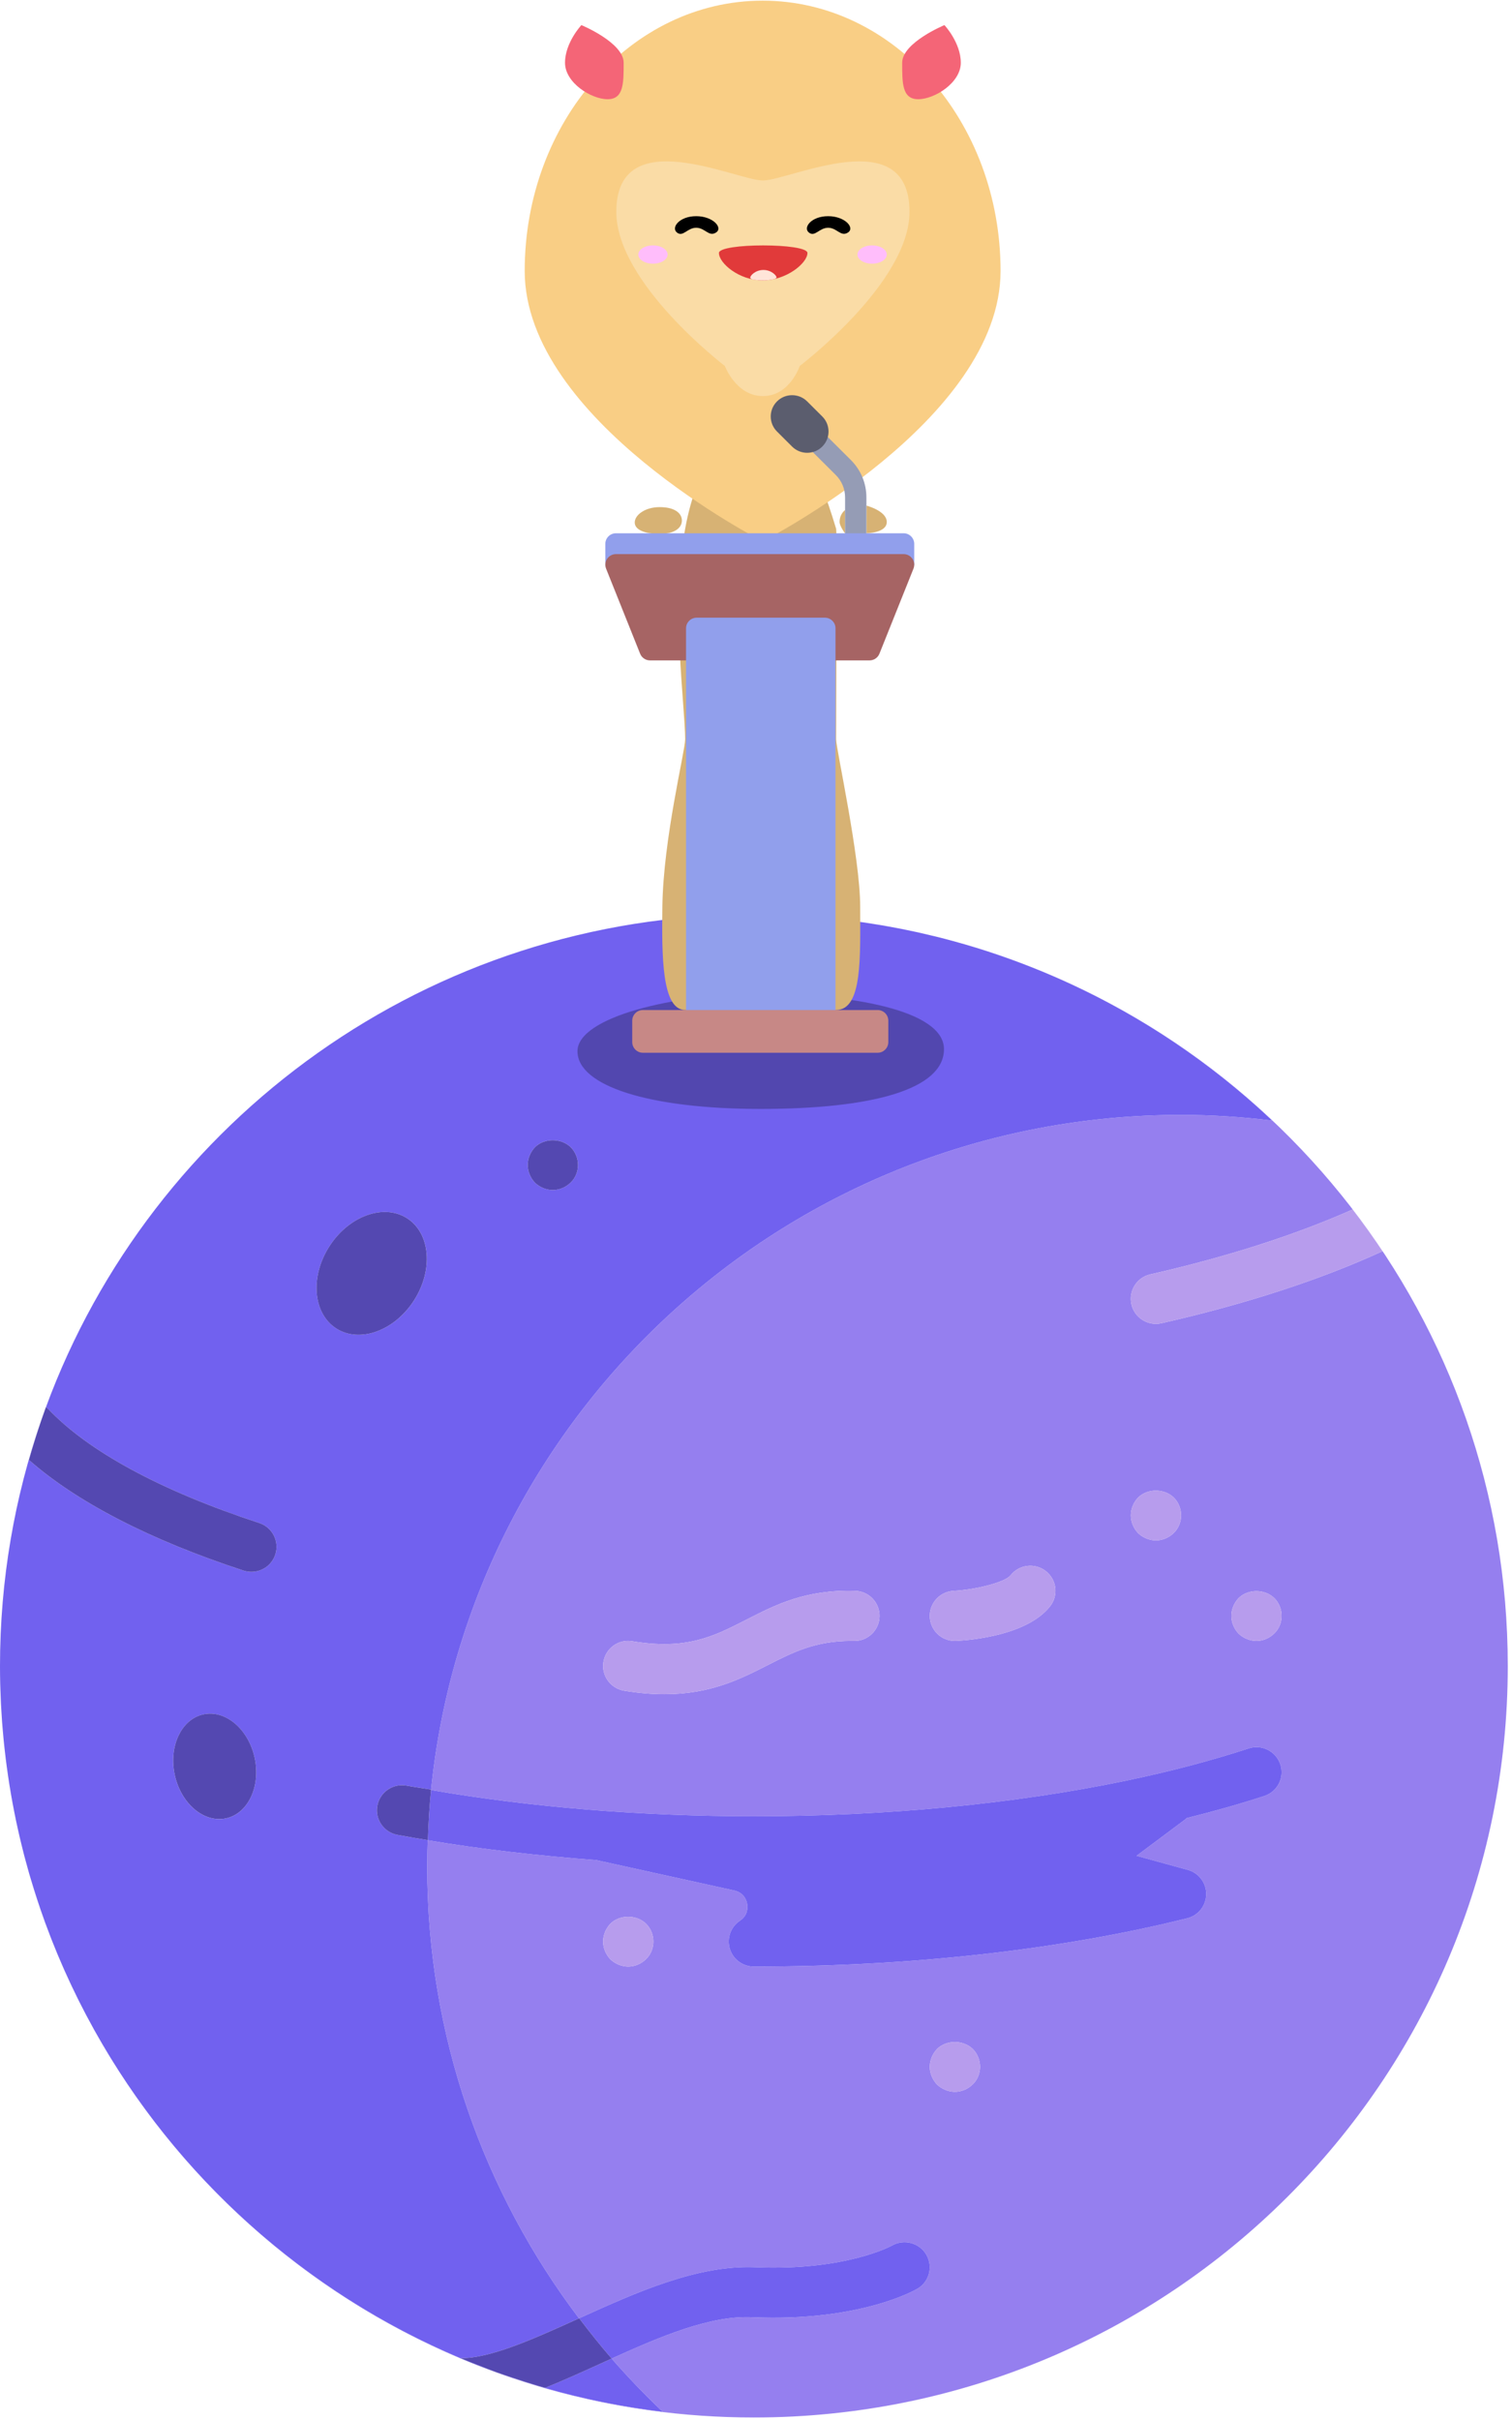 <svg width="343" height="549" viewBox="0 0 343 549" fill="none" xmlns="http://www.w3.org/2000/svg">
<path d="M17.634 453.346C17.18 452.433 16.734 451.514 16.297 450.592C16.734 451.515 17.18 452.433 17.634 453.346Z" fill="#FF4F19"/>
<path d="M15.91 449.766C15.491 448.869 15.078 447.969 14.674 447.064C15.077 447.969 15.491 448.869 15.91 449.766Z" fill="#FF4F19"/>
<path d="M14.274 446.153C13.883 445.262 13.495 444.369 13.119 443.47C13.495 444.369 13.883 445.262 14.274 446.153Z" fill="#FF4F19"/>
<path d="M12.73 442.521C12.36 441.622 11.992 440.722 11.637 439.815C11.992 440.722 12.36 441.622 12.73 442.521Z" fill="#FF4F19"/>
<path d="M19.441 456.888C18.945 455.945 18.459 454.996 17.981 454.044C18.459 454.997 18.946 455.945 19.441 456.888Z" fill="#FF4F19"/>
<path d="M21.33 460.382C20.78 459.394 20.243 458.4 19.713 457.401C20.242 458.4 20.781 459.394 21.33 460.382Z" fill="#FF4F19"/>
<path d="M2.136 404.857C2.034 404.219 1.936 403.58 1.841 402.939C1.936 403.58 2.034 404.219 2.136 404.857Z" fill="#FF4F19"/>
<path d="M196.434 209.31C197.4 209.454 198.36 209.611 199.32 209.77C198.36 209.611 197.399 209.454 196.434 209.31Z" fill="#FF4F19"/>
<path d="M200.517 209.969C201.547 210.148 202.572 210.34 203.596 210.537C202.572 210.34 201.547 210.147 200.517 209.969Z" fill="#FF4F19"/>
<path d="M0.31 388.049C0.277 387.486 0.238 386.925 0.21 386.36C0.238 386.925 0.277 387.486 0.31 388.049Z" fill="#FF4F19"/>
<path d="M0.104 383.564C0.088 383.09 0.066 382.618 0.054 382.143C0.066 382.617 0.088 383.089 0.104 383.564Z" fill="#FF4F19"/>
<path d="M192.305 208.748C193.206 208.859 194.103 208.985 195 209.111C194.103 208.985 193.206 208.859 192.305 208.748Z" fill="#FF4F19"/>
<path d="M175.352 207.489C175.898 207.503 176.439 207.53 176.983 207.549C176.439 207.53 175.898 207.503 175.352 207.489Z" fill="#FF4F19"/>
<path d="M179.649 207.65C180.331 207.684 181.008 207.733 181.687 207.774C181.008 207.733 180.331 207.684 179.649 207.65Z" fill="#FF4F19"/>
<path d="M204.548 210.718C205.644 210.935 206.736 211.166 207.825 211.405C206.735 211.167 205.644 210.935 204.548 210.718Z" fill="#FF4F19"/>
<path d="M208.527 211.557C209.69 211.817 210.849 212.09 212.003 212.373C210.849 212.091 209.691 211.817 208.527 211.557Z" fill="#FF4F19"/>
<path d="M212.451 212.482C213.687 212.789 214.918 213.109 216.144 213.443C214.918 213.11 213.687 212.789 212.451 212.482Z" fill="#FF4F19"/>
<path d="M1.531 400.733C1.447 400.104 1.363 399.475 1.286 398.844C1.364 399.475 1.447 400.104 1.531 400.733Z" fill="#FF4F19"/>
<path d="M1.025 396.566C0.957 395.948 0.889 395.332 0.828 394.712C0.889 395.332 0.957 395.948 1.025 396.566Z" fill="#FF4F19"/>
<path d="M0.617 392.347C0.567 391.748 0.513 391.151 0.469 390.551C0.513 391.151 0.567 391.749 0.617 392.347Z" fill="#FF4F19"/>
<path d="M183.91 207.915C184.674 207.971 185.435 208.043 186.197 208.111C185.435 208.043 184.674 207.971 183.91 207.915Z" fill="#FF4F19"/>
<path d="M5.509 420.962C5.332 420.283 5.166 419.6 4.996 418.917C5.166 419.6 5.332 420.283 5.509 420.962Z" fill="#FF4F19"/>
<path d="M11.297 438.924C10.937 437.988 10.578 437.05 10.234 436.106C10.578 437.05 10.937 437.987 11.297 438.924Z" fill="#FF4F19"/>
<path d="M6.585 424.894C6.378 424.176 6.186 423.452 5.989 422.73C6.186 423.452 6.379 424.176 6.585 424.894Z" fill="#FF4F19"/>
<path d="M4.524 416.99C4.368 416.329 4.222 415.664 4.074 415C4.222 415.664 4.369 416.329 4.524 416.99Z" fill="#FF4F19"/>
<path d="M10.053 435.595C8.945 432.525 7.928 429.414 6.994 426.265C7.928 429.413 8.946 432.525 10.053 435.595Z" fill="#FF4F19"/>
<path d="M3.634 412.985C3.497 412.332 3.367 411.677 3.237 411.022C3.367 411.677 3.497 412.332 3.634 412.985Z" fill="#FF4F19"/>
<path d="M2.837 408.939C2.718 408.295 2.604 407.649 2.493 407.001C2.605 407.649 2.719 408.294 2.837 408.939Z" fill="#FF4F19"/>
<path d="M188.129 208.281C188.964 208.364 189.795 208.461 190.627 208.556C189.795 208.461 188.964 208.364 188.129 208.281Z" fill="#FF4F19"/>
<path fill-rule="evenodd" clip-rule="evenodd" d="M288.595 254.175C268.495 235.191 243.787 221.006 216.312 213.49C288.781 233.28 342.04 299.385 342.04 377.9C342.04 472.046 265.471 548.366 171.02 548.366C106.693 548.366 50.671 512.96 21.474 460.637C39.949 493.723 69.163 520.029 104.418 534.898C104.399 534.898 104.38 534.898 104.361 534.899C104.339 534.899 104.317 534.9 104.296 534.899C107.996 536.463 111.776 537.87 115.61 539.164C115.946 539.279 116.285 539.389 116.623 539.502L117.081 539.654C117.803 539.893 118.524 540.132 119.251 540.36C120.667 540.807 122.09 541.238 123.521 541.65C123.533 541.653 123.545 541.657 123.558 541.661C123.57 541.665 123.583 541.669 123.595 541.672C123.596 541.672 123.597 541.671 123.598 541.671C132.257 544.156 141.195 545.982 150.358 547.083C146.298 543.249 142.428 539.216 138.76 535.006C138.761 535.005 138.762 535.005 138.763 535.004L138.761 535.003C149.917 529.954 161.204 525.144 170.782 525.631C195.054 526.669 207.575 519.488 208.098 519.177C210.803 517.607 211.706 514.167 210.152 511.459C208.599 508.757 205.119 507.824 202.391 509.339C202.291 509.4 191.797 515.177 171.26 514.278C158.203 513.773 144.587 519.87 131.351 525.877C109.746 497.349 96.912 461.858 96.912 423.357C96.912 421.371 96.958 419.397 97.026 417.428C109.236 419.471 122.179 420.956 135.46 421.947C135.483 421.953 135.502 421.964 135.522 421.975C135.542 421.986 135.563 421.997 135.586 422.003L166.789 428.878C168.905 429.478 169.395 431.22 169.506 431.941C169.618 432.657 169.684 434.461 167.858 435.676C165.77 437.064 164.835 439.655 165.564 442.052C166.293 444.449 168.509 446.087 171.02 446.087C206.554 446.087 240.547 442.302 269.312 435.133C271.829 434.511 273.599 432.275 273.633 429.689C273.666 427.109 271.946 424.834 269.446 424.146L257.839 420.955L268.995 412.615C269.034 412.585 269.062 412.548 269.09 412.51C269.116 412.475 269.142 412.441 269.176 412.412C275.346 410.877 281.267 409.213 286.81 407.399C289.805 406.416 291.43 403.209 290.45 400.229C289.465 397.244 286.247 395.612 283.257 396.6C274.751 399.386 265.37 401.849 255.366 403.936C230.014 409.208 200.848 411.993 171.02 411.993C145.547 411.993 120.366 409.937 97.784 406.038C97.786 406.029 97.786 406.019 97.787 406.009L97.793 405.94C106.546 319.976 179.378 252.892 267.931 252.892C274.93 252.892 281.816 253.36 288.595 254.175ZM193.387 372.217C193.55 372.221 193.709 372.225 193.823 372.218C196.929 372.218 199.473 369.732 199.523 366.63C199.574 363.489 197.063 360.903 193.917 360.854C182.756 360.539 175.866 364.06 169.688 367.218C169.444 367.343 169.202 367.467 168.961 367.59C161.846 371.208 155.716 374.321 143.452 372.295C140.335 371.746 137.407 373.871 136.894 376.968C136.376 380.058 138.476 382.988 141.582 383.504C144.922 384.059 147.944 384.303 150.717 384.303C161.185 384.303 167.987 380.843 174.137 377.714L174.143 377.711L174.144 377.711C179.934 374.765 184.949 372.212 193.094 372.212C193.13 372.212 193.168 372.213 193.206 372.213C193.265 372.214 193.326 372.216 193.386 372.217L193.387 372.217ZM238.209 364.366C233.092 370.858 220.628 372.013 216.932 372.212C216.825 372.218 216.726 372.218 216.62 372.218C213.613 372.218 211.103 369.876 210.935 366.846C210.763 363.717 213.168 361.036 216.307 360.864C221.774 360.553 228.059 358.844 229.245 357.341C231.188 354.877 234.768 354.438 237.25 356.386C239.723 358.323 240.157 361.897 238.209 364.366ZM142.517 446.086C143.997 446.086 145.479 445.459 146.564 444.383C147.644 443.356 148.217 441.88 148.217 440.404C148.217 438.928 147.644 437.446 146.563 436.369C144.398 434.266 140.579 434.266 138.469 436.369C137.439 437.446 136.816 438.928 136.816 440.404C136.816 441.88 137.439 443.356 138.469 444.438C139.549 445.459 141.036 446.086 142.517 446.086ZM220.672 472.793C219.587 473.87 218.105 474.497 216.624 474.497C215.144 474.497 213.657 473.869 212.577 472.849C211.547 471.767 210.924 470.29 210.924 468.814C210.924 467.339 211.547 465.857 212.577 464.78C214.687 462.677 218.506 462.677 220.671 464.78C221.752 465.857 222.324 467.339 222.324 468.814C222.324 470.29 221.752 471.767 220.672 472.793ZM262.23 349.418C263.711 349.418 265.192 348.792 266.277 347.715C267.358 346.688 267.93 345.212 267.93 343.736C267.93 342.26 267.357 340.778 266.277 339.701C264.111 337.598 260.292 337.598 258.182 339.701C257.153 340.778 256.529 342.26 256.529 343.736C256.529 345.212 257.153 346.688 258.182 347.77C259.263 348.791 260.749 349.418 262.23 349.418ZM289.08 370.514C287.995 371.591 286.513 372.217 285.032 372.217C283.552 372.217 282.065 371.59 280.985 370.569C279.955 369.488 279.332 368.011 279.332 366.535C279.332 365.059 279.955 363.577 280.985 362.501C283.095 360.397 286.914 360.397 289.079 362.501C290.159 363.577 290.732 365.059 290.732 366.535C290.732 368.011 290.16 369.488 289.08 370.514ZM262.219 300.291C262.642 300.291 263.065 300.247 263.494 300.147C282.838 295.743 299.652 290.236 313.621 283.816C311.469 280.583 309.205 277.433 306.843 274.359C293.968 280.074 278.634 285.042 260.956 289.071C257.882 289.77 255.968 292.816 256.669 295.874C257.27 298.51 259.62 300.291 262.219 300.291Z" fill="#957FEF"/>
<path fill-rule="evenodd" clip-rule="evenodd" d="M104.294 534.899C104.334 534.901 104.377 534.897 104.416 534.898C69.162 520.029 39.948 493.723 21.476 460.636L21.406 460.511L21.333 460.381C20.784 459.393 20.246 458.398 19.716 457.399L19.613 457.206C19.557 457.099 19.5 456.993 19.444 456.886C18.948 455.944 18.462 454.995 17.983 454.042C17.884 453.845 17.785 453.646 17.687 453.448L17.686 453.448L17.636 453.346C17.183 452.432 16.736 451.514 16.299 450.591C16.209 450.402 16.121 450.212 16.032 450.023L16.032 450.022L15.912 449.765C15.493 448.868 15.08 447.968 14.676 447.063C14.589 446.869 14.504 446.675 14.42 446.48C14.372 446.371 14.324 446.261 14.276 446.152C13.885 445.261 13.497 444.368 13.121 443.469C13.044 443.285 12.969 443.1 12.893 442.915L12.893 442.915L12.892 442.913L12.891 442.909L12.89 442.908C12.838 442.779 12.785 442.649 12.732 442.52C12.362 441.622 11.994 440.721 11.639 439.815C11.571 439.64 11.505 439.464 11.438 439.288L11.438 439.288C11.392 439.166 11.346 439.045 11.299 438.923C10.939 437.987 10.58 437.05 10.236 436.106C10.203 436.014 10.171 435.922 10.139 435.83C10.111 435.751 10.084 435.673 10.055 435.594C8.947 432.525 7.93 429.413 6.996 426.264C6.944 426.088 6.891 425.913 6.838 425.737L6.837 425.736L6.837 425.736C6.753 425.456 6.668 425.176 6.587 424.894C6.433 424.358 6.287 423.82 6.141 423.281L6.14 423.28L6.14 423.277C6.09 423.095 6.041 422.912 5.991 422.73C5.949 422.576 5.906 422.422 5.864 422.268C5.744 421.833 5.625 421.399 5.51 420.962C5.362 420.395 5.222 419.825 5.081 419.255L5.081 419.254L4.997 418.917L4.913 418.577L4.913 418.577C4.782 418.049 4.651 417.521 4.526 416.99C4.397 416.445 4.275 415.898 4.153 415.351L4.153 415.35L4.075 415C3.926 414.329 3.776 413.658 3.635 412.985C3.497 412.332 3.368 411.677 3.238 411.022C3.101 410.328 2.966 409.635 2.838 408.939C2.719 408.295 2.605 407.649 2.493 407.002C2.37 406.288 2.251 405.573 2.137 404.856C2.035 404.219 1.937 403.579 1.842 402.939C1.734 402.205 1.632 401.47 1.533 400.733C1.448 400.105 1.365 399.475 1.287 398.844C1.194 398.086 1.109 397.326 1.025 396.565L1.007 396.402C0.946 395.839 0.884 395.277 0.829 394.712C0.755 393.968 0.692 393.221 0.628 392.473L0.618 392.347C0.606 392.205 0.594 392.063 0.581 391.921L0.581 391.919C0.542 391.464 0.503 391.008 0.47 390.551C0.411 389.76 0.365 388.967 0.318 388.173L0.318 388.172L0.311 388.049C0.3 387.869 0.289 387.69 0.278 387.51L0.278 387.51L0.278 387.51C0.254 387.127 0.23 386.744 0.211 386.36C0.165 385.431 0.135 384.497 0.104 383.564L0.104 383.564C0.098 383.368 0.09 383.173 0.083 382.977C0.072 382.699 0.061 382.421 0.054 382.143C0.019 380.732 0 379.319 0 377.9C0 358.375 3.303 339.62 9.366 322.151C8.351 325.118 7.429 328.128 6.562 331.163C17.363 340.702 34.03 349.32 55.253 356.265C55.843 356.459 56.439 356.548 57.029 356.548C59.429 356.548 61.656 355.033 62.446 352.636C63.426 349.655 61.8 346.449 58.805 345.466C36.531 338.175 19.936 329.185 10.817 319.474C10.753 319.406 10.676 319.361 10.6 319.316L10.599 319.316C10.539 319.28 10.478 319.244 10.423 319.196C34.426 253.975 97.266 207.434 171.02 207.434C172.469 207.434 173.912 207.454 175.353 207.489C175.684 207.497 176.013 207.511 176.342 207.524C176.556 207.533 176.769 207.541 176.984 207.549C177.154 207.555 177.325 207.56 177.496 207.566L177.498 207.566L177.5 207.566C178.218 207.59 178.936 207.614 179.651 207.65C180.119 207.672 180.586 207.703 181.053 207.733L181.053 207.733L181.053 207.733C181.265 207.747 181.477 207.761 181.689 207.774C181.881 207.786 182.074 207.797 182.267 207.809C182.816 207.841 183.365 207.874 183.911 207.914C184.479 207.957 185.044 208.008 185.61 208.058L185.61 208.058L185.615 208.059C185.81 208.076 186.004 208.093 186.199 208.111C186.406 208.129 186.614 208.147 186.822 208.164C187.258 208.201 187.695 208.238 188.13 208.282C188.861 208.354 189.589 208.437 190.316 208.521L190.628 208.557C190.824 208.579 191.02 208.601 191.216 208.622L191.216 208.622L191.216 208.622C191.58 208.663 191.944 208.703 192.305 208.748C193.201 208.858 194.091 208.983 194.982 209.108L194.982 209.108L195 209.111C195.182 209.136 195.363 209.161 195.545 209.186L195.545 209.186C195.842 209.226 196.139 209.267 196.435 209.311C197.4 209.454 198.361 209.611 199.321 209.771C199.465 209.795 199.61 209.819 199.755 209.842L199.755 209.842L199.756 209.842C200.01 209.883 200.264 209.925 200.517 209.969C201.548 210.148 202.573 210.339 203.597 210.537C203.725 210.562 203.854 210.586 203.983 210.61L203.984 210.61C204.172 210.646 204.36 210.682 204.548 210.719C205.644 210.937 206.736 211.167 207.825 211.405C207.915 211.425 208.006 211.445 208.097 211.464C208.24 211.495 208.384 211.526 208.527 211.558C209.691 211.818 210.85 212.091 212.004 212.374L212.153 212.41C212.253 212.434 212.352 212.458 212.451 212.483C213.687 212.79 214.919 213.11 216.143 213.444L216.144 213.444C216.2 213.459 216.256 213.474 216.312 213.489C243.787 221.006 268.494 235.191 288.595 254.175C281.816 253.36 274.93 252.892 267.931 252.892C179.379 252.892 106.546 319.976 97.793 405.94C97.013 405.805 96.215 405.683 95.417 405.562C94.355 405.4 93.292 405.239 92.274 405.045C89.178 404.462 86.194 406.482 85.61 409.568C85.02 412.647 87.051 415.622 90.147 416.21C91.944 416.551 93.789 416.857 95.634 417.163L95.635 417.163L95.637 417.164C96.112 417.242 96.588 417.321 97.062 417.401C97.195 413.574 97.406 409.767 97.787 406.009C97.786 406.018 97.785 406.028 97.784 406.038C120.366 409.937 145.547 411.993 171.02 411.993C200.848 411.993 230.014 409.208 255.365 403.936C265.369 401.85 274.75 399.386 283.257 396.6C286.247 395.612 289.464 397.244 290.45 400.229C291.429 403.209 289.804 406.416 286.809 407.399C281.266 409.213 275.345 410.877 269.175 412.412C269.141 412.441 269.116 412.475 269.09 412.51C269.062 412.547 269.034 412.585 268.994 412.615L257.838 420.955L269.445 424.145C271.945 424.834 273.665 427.109 273.632 429.689C273.598 432.275 271.828 434.511 269.311 435.133C240.547 442.302 206.554 446.086 171.02 446.086C168.509 446.086 166.293 444.45 165.564 442.053C164.835 439.656 165.77 437.064 167.857 435.677C169.684 434.461 169.617 432.658 169.506 431.942C169.394 431.22 168.904 429.478 166.789 428.879L135.585 422.003C135.538 421.993 135.505 421.959 135.459 421.948C122.178 420.957 109.236 419.473 97.025 417.428C96.958 419.398 96.911 421.372 96.911 423.358C96.911 461.858 109.746 497.349 131.35 525.878C144.585 519.87 158.202 513.773 171.259 514.279C191.796 515.178 202.289 509.401 202.39 509.34C205.118 507.825 208.597 508.757 210.151 511.459C211.704 514.167 210.802 517.608 208.096 519.178C207.573 519.489 195.053 526.669 170.78 525.632C161.203 525.144 149.916 529.954 138.76 535.004C136.189 532.052 133.752 528.986 131.386 525.862C131.229 525.933 131.071 526.004 130.914 526.075C121.106 530.525 111.03 535.055 104.423 534.893C105.605 535.392 106.804 535.858 108.003 536.325L108.004 536.326L108.005 536.326L108.012 536.329L108.018 536.331C108.25 536.421 108.482 536.511 108.713 536.602C109.106 536.754 109.497 536.909 109.889 537.063C110.804 537.424 111.718 537.785 112.646 538.117C113.508 538.429 114.381 538.718 115.254 539.008L115.321 539.03C115.465 539.078 115.609 539.125 115.753 539.173C115.937 539.234 116.121 539.296 116.305 539.358C118.201 539.989 120.104 540.604 122.027 541.175C122.569 541.336 123.114 541.491 123.657 541.646C127.553 540.082 131.561 538.269 135.641 536.418C136.677 535.948 137.718 535.477 138.758 535.006C142.427 539.216 146.297 543.248 150.356 547.083C141.193 545.982 132.255 544.156 123.597 541.671C123.596 541.672 123.595 541.672 123.594 541.672L123.574 541.667L123.557 541.661C123.544 541.657 123.532 541.653 123.519 541.65C122.088 541.238 120.665 540.807 119.249 540.36C118.523 540.132 117.801 539.893 117.08 539.654L116.621 539.502C116.55 539.478 116.479 539.455 116.408 539.431L116.294 539.393C116.065 539.318 115.836 539.242 115.609 539.164C111.776 537.87 107.995 536.464 104.294 534.899ZM10.423 319.196C10.072 320.149 9.73 321.105 9.396 322.065C9.726 321.102 10.065 320.143 10.416 319.19L10.423 319.196ZM129.461 260.222C127.296 258.119 123.477 258.119 121.367 260.222C120.337 261.299 119.714 262.78 119.714 264.256C119.714 265.732 120.337 267.208 121.367 268.291C122.447 269.311 123.934 269.938 125.415 269.938C126.895 269.938 128.376 269.311 129.461 268.235C130.541 267.208 131.115 265.732 131.115 264.256C131.115 262.78 130.542 261.299 129.461 260.222ZM74.704 282.743C79.119 275.827 87.005 272.953 92.317 276.323C97.63 279.692 98.357 288.03 93.942 294.946C89.527 301.862 81.641 304.736 76.328 301.367C71.015 297.997 70.288 289.659 74.704 282.743ZM46.146 388.885C41.143 389.964 38.232 396.117 39.645 402.631C41.057 409.143 46.258 413.55 51.261 412.472C56.264 411.394 59.175 405.24 57.763 398.727C56.35 392.214 51.149 387.807 46.146 388.885Z" fill="#7161EF"/>
<path d="M193.917 360.854C182.316 360.526 175.329 364.344 168.961 367.59C161.846 371.208 155.716 374.321 143.452 372.295C140.335 371.746 137.407 373.872 136.894 376.968C136.376 380.059 138.475 382.989 141.582 383.504C144.922 384.059 147.945 384.303 150.717 384.303C161.188 384.303 167.991 380.841 174.143 377.711C179.933 374.765 184.949 372.212 193.094 372.212C193.339 372.212 193.639 372.229 193.823 372.218C196.929 372.218 199.473 369.732 199.523 366.63C199.573 363.49 197.063 360.903 193.917 360.854Z" fill="#B79CED"/>
<path d="M237.251 356.387C234.768 354.439 231.188 354.877 229.246 357.341C228.06 358.845 221.775 360.554 216.308 360.865C213.168 361.037 210.764 363.718 210.936 366.847C211.103 369.877 213.614 372.219 216.62 372.219C216.726 372.219 216.826 372.219 216.932 372.213C220.629 372.014 233.094 370.859 238.209 364.367C240.157 361.897 239.723 358.323 237.251 356.387Z" fill="#B79CED"/>
<path d="M74.698 282.744C70.283 289.66 71.01 297.999 76.323 301.368C81.635 304.738 89.521 301.863 93.937 294.947C98.352 288.031 97.625 279.693 92.312 276.323C87 272.953 79.114 275.828 74.698 282.744Z" fill="#5448B1"/>
<path d="M51.263 412.465C56.266 411.387 59.176 405.234 57.763 398.721C56.351 392.208 51.15 387.802 46.147 388.88C41.144 389.958 38.234 396.112 39.647 402.625C41.059 409.137 46.26 413.543 51.263 412.465Z" fill="#5448B1"/>
<path d="M125.415 269.939C126.895 269.939 128.376 269.311 129.462 268.235C130.542 267.208 131.115 265.732 131.115 264.256C131.115 262.781 130.542 261.299 129.462 260.222C127.296 258.119 123.478 258.119 121.368 260.222C120.337 261.299 119.714 262.781 119.714 264.256C119.714 265.732 120.337 267.208 121.367 268.291C122.447 269.311 123.934 269.939 125.415 269.939Z" fill="#5448B1"/>
<path d="M258.183 339.702C257.153 340.779 256.53 342.261 256.53 343.737C256.53 345.213 257.153 346.689 258.183 347.771C259.263 348.792 260.75 349.419 262.23 349.419C263.711 349.419 265.192 348.792 266.278 347.716C267.358 346.689 267.931 345.213 267.931 343.737C267.931 342.26 267.357 340.779 266.278 339.702C264.112 337.599 260.293 337.599 258.183 339.702Z" fill="#B79CED"/>
<path d="M280.986 362.501C279.956 363.578 279.333 365.06 279.333 366.536C279.333 368.012 279.956 369.488 280.986 370.57C282.066 371.592 283.552 372.218 285.033 372.218C286.514 372.218 287.995 371.591 289.081 370.515C290.161 369.488 290.734 368.012 290.734 366.536C290.734 365.059 290.16 363.578 289.081 362.501C286.914 360.398 283.096 360.398 280.986 362.501Z" fill="#B79CED"/>
<path d="M138.469 436.37C137.439 437.447 136.816 438.928 136.816 440.404C136.816 441.88 137.439 443.356 138.469 444.439C139.549 445.46 141.036 446.086 142.517 446.086C143.997 446.086 145.478 445.459 146.564 444.383C147.644 443.357 148.217 441.881 148.217 440.404C148.217 438.928 147.644 437.447 146.564 436.37C144.398 434.267 140.579 434.267 138.469 436.37Z" fill="#B79CED"/>
<path d="M212.578 464.781C211.548 465.858 210.925 467.339 210.925 468.815C210.925 470.291 211.548 471.767 212.578 472.85C213.658 473.871 215.144 474.498 216.625 474.498C218.106 474.498 219.587 473.87 220.673 472.794C221.753 471.768 222.326 470.292 222.326 468.815C222.326 467.339 221.752 465.858 220.673 464.781C218.506 462.678 214.688 462.678 212.578 464.781Z" fill="#B79CED"/>
<path d="M85.61 409.569C85.02 412.648 87.052 415.622 90.147 416.211C92.408 416.64 94.746 417.014 97.063 417.402C97.195 413.575 97.406 409.768 97.788 406.009C97.79 405.987 97.791 405.963 97.794 405.941C95.976 405.626 94.058 405.385 92.275 405.046C89.178 404.463 86.195 406.483 85.61 409.569Z" fill="#5448B1"/>
<path d="M55.253 356.265C55.843 356.459 56.439 356.547 57.029 356.547C59.428 356.547 61.655 355.032 62.446 352.635C63.425 349.655 61.8 346.448 58.805 345.466C36.531 338.174 19.936 329.185 10.817 319.474C10.7 319.35 10.541 319.301 10.416 319.19C10.065 320.143 9.726 321.102 9.396 322.065C9.386 322.093 9.376 322.121 9.366 322.149C8.351 325.117 7.429 328.128 6.562 331.161C17.363 340.701 34.03 349.32 55.253 356.265Z" fill="#5448B1"/>
<path d="M131.386 525.863C131.229 525.934 131.071 526.005 130.914 526.076C121.106 530.526 111.03 535.055 104.423 534.893C105.838 535.49 107.278 536.042 108.713 536.602C110.023 537.109 111.32 537.642 112.646 538.117C113.854 538.554 115.084 538.947 116.305 539.358C118.201 539.989 120.104 540.604 122.027 541.175C122.569 541.337 123.113 541.491 123.657 541.646C127.553 540.082 131.561 538.27 135.641 536.419C136.677 535.948 137.718 535.477 138.758 535.006C138.759 535.005 138.76 535.005 138.761 535.004C138.761 535.004 138.761 535.004 138.761 535.004C136.19 532.053 133.752 528.986 131.386 525.863Z" fill="#5448B1"/>
<path d="M306.843 274.359C293.968 280.075 278.633 285.042 260.956 289.071C257.882 289.77 255.968 292.816 256.669 295.874C257.27 298.51 259.62 300.291 262.219 300.291C262.642 300.291 263.066 300.247 263.494 300.147C282.838 295.743 299.652 290.236 313.62 283.816C311.468 280.583 309.205 277.433 306.843 274.359Z" fill="#B79CED"/>
<path fill-rule="evenodd" clip-rule="evenodd" d="M172.573 225.416C192.027 225.416 214.145 228.933 214.145 237.986C214.145 247.04 198.08 251.543 172.573 251.543C147.065 251.543 131 246.259 131 238.466C131 230.673 153.118 225.416 172.573 225.416Z" fill="#5247AF"/>
<path fill-rule="evenodd" clip-rule="evenodd" d="M173.067 92.455C179.311 92.455 185.311 105.429 189.68 119.949C189.888 120.641 189.68 162.484 189.68 167.74C189.68 169.921 195.135 194.417 195.135 205.661C195.135 216.904 195.7 229.096 189.68 229.096C183.66 229.096 186.03 205.661 181.238 205.661C180.056 205.661 183.353 210.872 181.238 212.564C179.122 214.255 177.294 212.564 177.294 212.564C177.294 212.564 177.903 229.096 172.686 229.096C167.469 229.096 167.692 212.564 167.692 212.564C167.692 212.564 165.787 214.719 163.405 212.564C161.023 210.408 164.589 205.661 163.405 205.661C159.743 205.661 160.766 229.096 155.43 229.096C150.094 229.096 150.122 216.687 150.261 205.661C150.455 190.229 155.43 170.371 155.43 167.74C155.43 160.113 152.186 138.213 155.43 119.949C158.085 105.003 166.451 92.455 173.067 92.455Z" fill="#D7B274"/>
<path fill-rule="evenodd" clip-rule="evenodd" d="M173.005 0.148C202.814 0.148 226.979 27.602 226.979 61.468C226.979 95.335 173.005 122.789 173.005 122.789C173.005 122.789 119.03 95.335 119.03 61.468C119.03 27.602 143.195 0.148 173.005 0.148Z" fill="#F9CE85"/>
<path fill-rule="evenodd" clip-rule="evenodd" d="M173.067 89.844C179.176 89.844 181.42 83.013 181.42 83.013C181.42 83.013 206.321 64.173 206.321 48.058C206.321 27.464 179.107 40.938 173.067 40.938C167.028 40.938 139.813 27.464 139.813 48.058C139.813 64.251 164.436 83.013 164.436 83.013C164.436 83.013 166.959 89.844 173.067 89.844Z" fill="#FADCA6"/>
<path fill-rule="evenodd" clip-rule="evenodd" d="M137.836 22.509C141.51 22.509 141.476 18.811 141.476 14.235C141.476 9.658 131.888 5.692 131.888 5.692C131.888 5.692 128.175 9.658 128.175 14.235C128.175 18.811 134.163 22.509 137.836 22.509Z" fill="#F46577"/>
<path fill-rule="evenodd" clip-rule="evenodd" d="M208.298 22.509C204.625 22.509 204.659 18.811 204.659 14.235C204.659 9.658 214.247 5.692 214.247 5.692C214.247 5.692 217.96 9.658 217.96 14.235C217.96 18.811 211.971 22.509 208.298 22.509Z" fill="#F46577"/>
<path fill-rule="evenodd" clip-rule="evenodd" d="M187.86 51.663C189.889 51.663 190.729 53.808 192.363 52.742C193.997 51.676 191.695 49.039 187.86 49.039C184.026 49.039 182.109 51.632 183.492 52.742C184.876 53.852 185.832 51.663 187.86 51.663Z" fill="black"/>
<path fill-rule="evenodd" clip-rule="evenodd" d="M157.932 51.663C159.961 51.663 160.8 53.808 162.434 52.742C164.068 51.676 161.767 49.039 157.932 49.039C154.097 49.039 152.18 51.632 153.564 52.742C154.948 53.852 155.903 51.663 157.932 51.663Z" fill="black"/>
<path fill-rule="evenodd" clip-rule="evenodd" d="M197.841 59.811C199.678 59.811 201.167 58.883 201.167 57.739C201.167 56.595 199.678 55.668 197.841 55.668C196.005 55.668 194.516 56.595 194.516 57.739C194.516 58.883 196.005 59.811 197.841 59.811Z" fill="#FFBDFB"/>
<path fill-rule="evenodd" clip-rule="evenodd" d="M148.127 59.811C149.964 59.811 151.452 58.883 151.452 57.739C151.452 56.595 149.964 55.668 148.127 55.668C146.29 55.668 144.802 56.595 144.802 57.739C144.802 58.883 146.29 59.811 148.127 59.811Z" fill="#FFBDFB"/>
<path fill-rule="evenodd" clip-rule="evenodd" d="M149.655 121.107C153.022 121.107 154.69 119.747 154.69 118.069C154.69 116.391 153.022 115.031 149.655 115.031C146.288 115.031 143.991 116.838 143.991 118.515C143.991 120.193 146.288 121.107 149.655 121.107Z" fill="#D7B274"/>
<path fill-rule="evenodd" clip-rule="evenodd" d="M201.167 118.4C201.167 115.883 196.564 114.694 196.564 114.694V120.955H191.679C191.679 120.955 191.787 115.61 191.679 115.705C190.82 116.46 190.465 117.391 190.465 118.4C190.465 119.347 191.679 120.955 191.679 120.955H196.564C196.564 120.955 201.167 120.917 201.167 118.4Z" fill="#D7B274"/>
<path fill-rule="evenodd" clip-rule="evenodd" d="M173.014 63.604C178.411 63.604 183.168 59.672 183.168 57.384C183.168 55.096 163.091 55.096 163.091 57.384C163.091 59.672 167.616 63.604 173.014 63.604Z" fill="#E13A3A"/>
<path fill-rule="evenodd" clip-rule="evenodd" d="M173.407 63.603C173.917 63.586 174.67 63.49 174.877 63.45C175.139 63.4 176.154 63.295 176.154 62.91C176.154 62.526 175.011 61.236 173.174 61.236C171.338 61.236 170.127 62.574 170.197 63.002C170.268 63.431 171.367 63.486 171.579 63.513C172.184 63.591 172.896 63.619 173.407 63.603Z" fill="#FFE5D9"/>
<path d="M196.544 125.693H191.711V112.839C191.711 110.91 190.956 109.096 189.588 107.734L182.755 100.93L186.171 97.528L193.004 104.332C195.286 106.604 196.544 109.625 196.544 112.839V125.693Z" fill="#959CB5"/>
<path d="M204.979 120.961H139.734C138.348 120.961 137.318 122.093 137.319 123.364C137.32 123.658 137.32 127.417 137.32 128.171H207.393C207.393 127.417 207.393 123.658 207.394 123.364C207.395 122.093 206.365 120.961 204.979 120.961Z" fill="#919FEC"/>
<path d="M204.979 125.692H139.734C138.028 125.692 136.86 127.415 137.494 128.999L145.214 148.285C145.58 149.201 146.467 149.801 147.454 149.801H197.259C198.246 149.801 199.133 149.201 199.499 148.285L207.219 128.999C207.853 127.415 206.686 125.692 204.979 125.692Z" fill="#A66464"/>
<path d="M189.536 231.59H155.629V142.52C155.629 141.19 156.713 140.113 158.051 140.113H187.114C188.452 140.113 189.536 141.19 189.536 142.52V231.59H189.536Z" fill="#919FEC"/>
<path d="M179.686 101.297L176.262 97.883C174.37 95.998 174.37 92.942 176.262 91.056C178.153 89.171 181.219 89.171 183.111 91.056L186.535 94.47C188.427 96.355 188.427 99.412 186.535 101.297C184.644 103.182 181.578 103.182 179.686 101.297Z" fill="#5B5D6E"/>
<path d="M199.096 238.8H145.843C144.506 238.8 143.423 237.716 143.423 236.378V231.534C143.423 230.196 144.506 229.112 145.843 229.112H199.096C200.433 229.112 201.517 230.196 201.517 231.534V236.378C201.517 237.716 200.433 238.8 199.096 238.8Z" fill="#C78886"/>
</svg>
